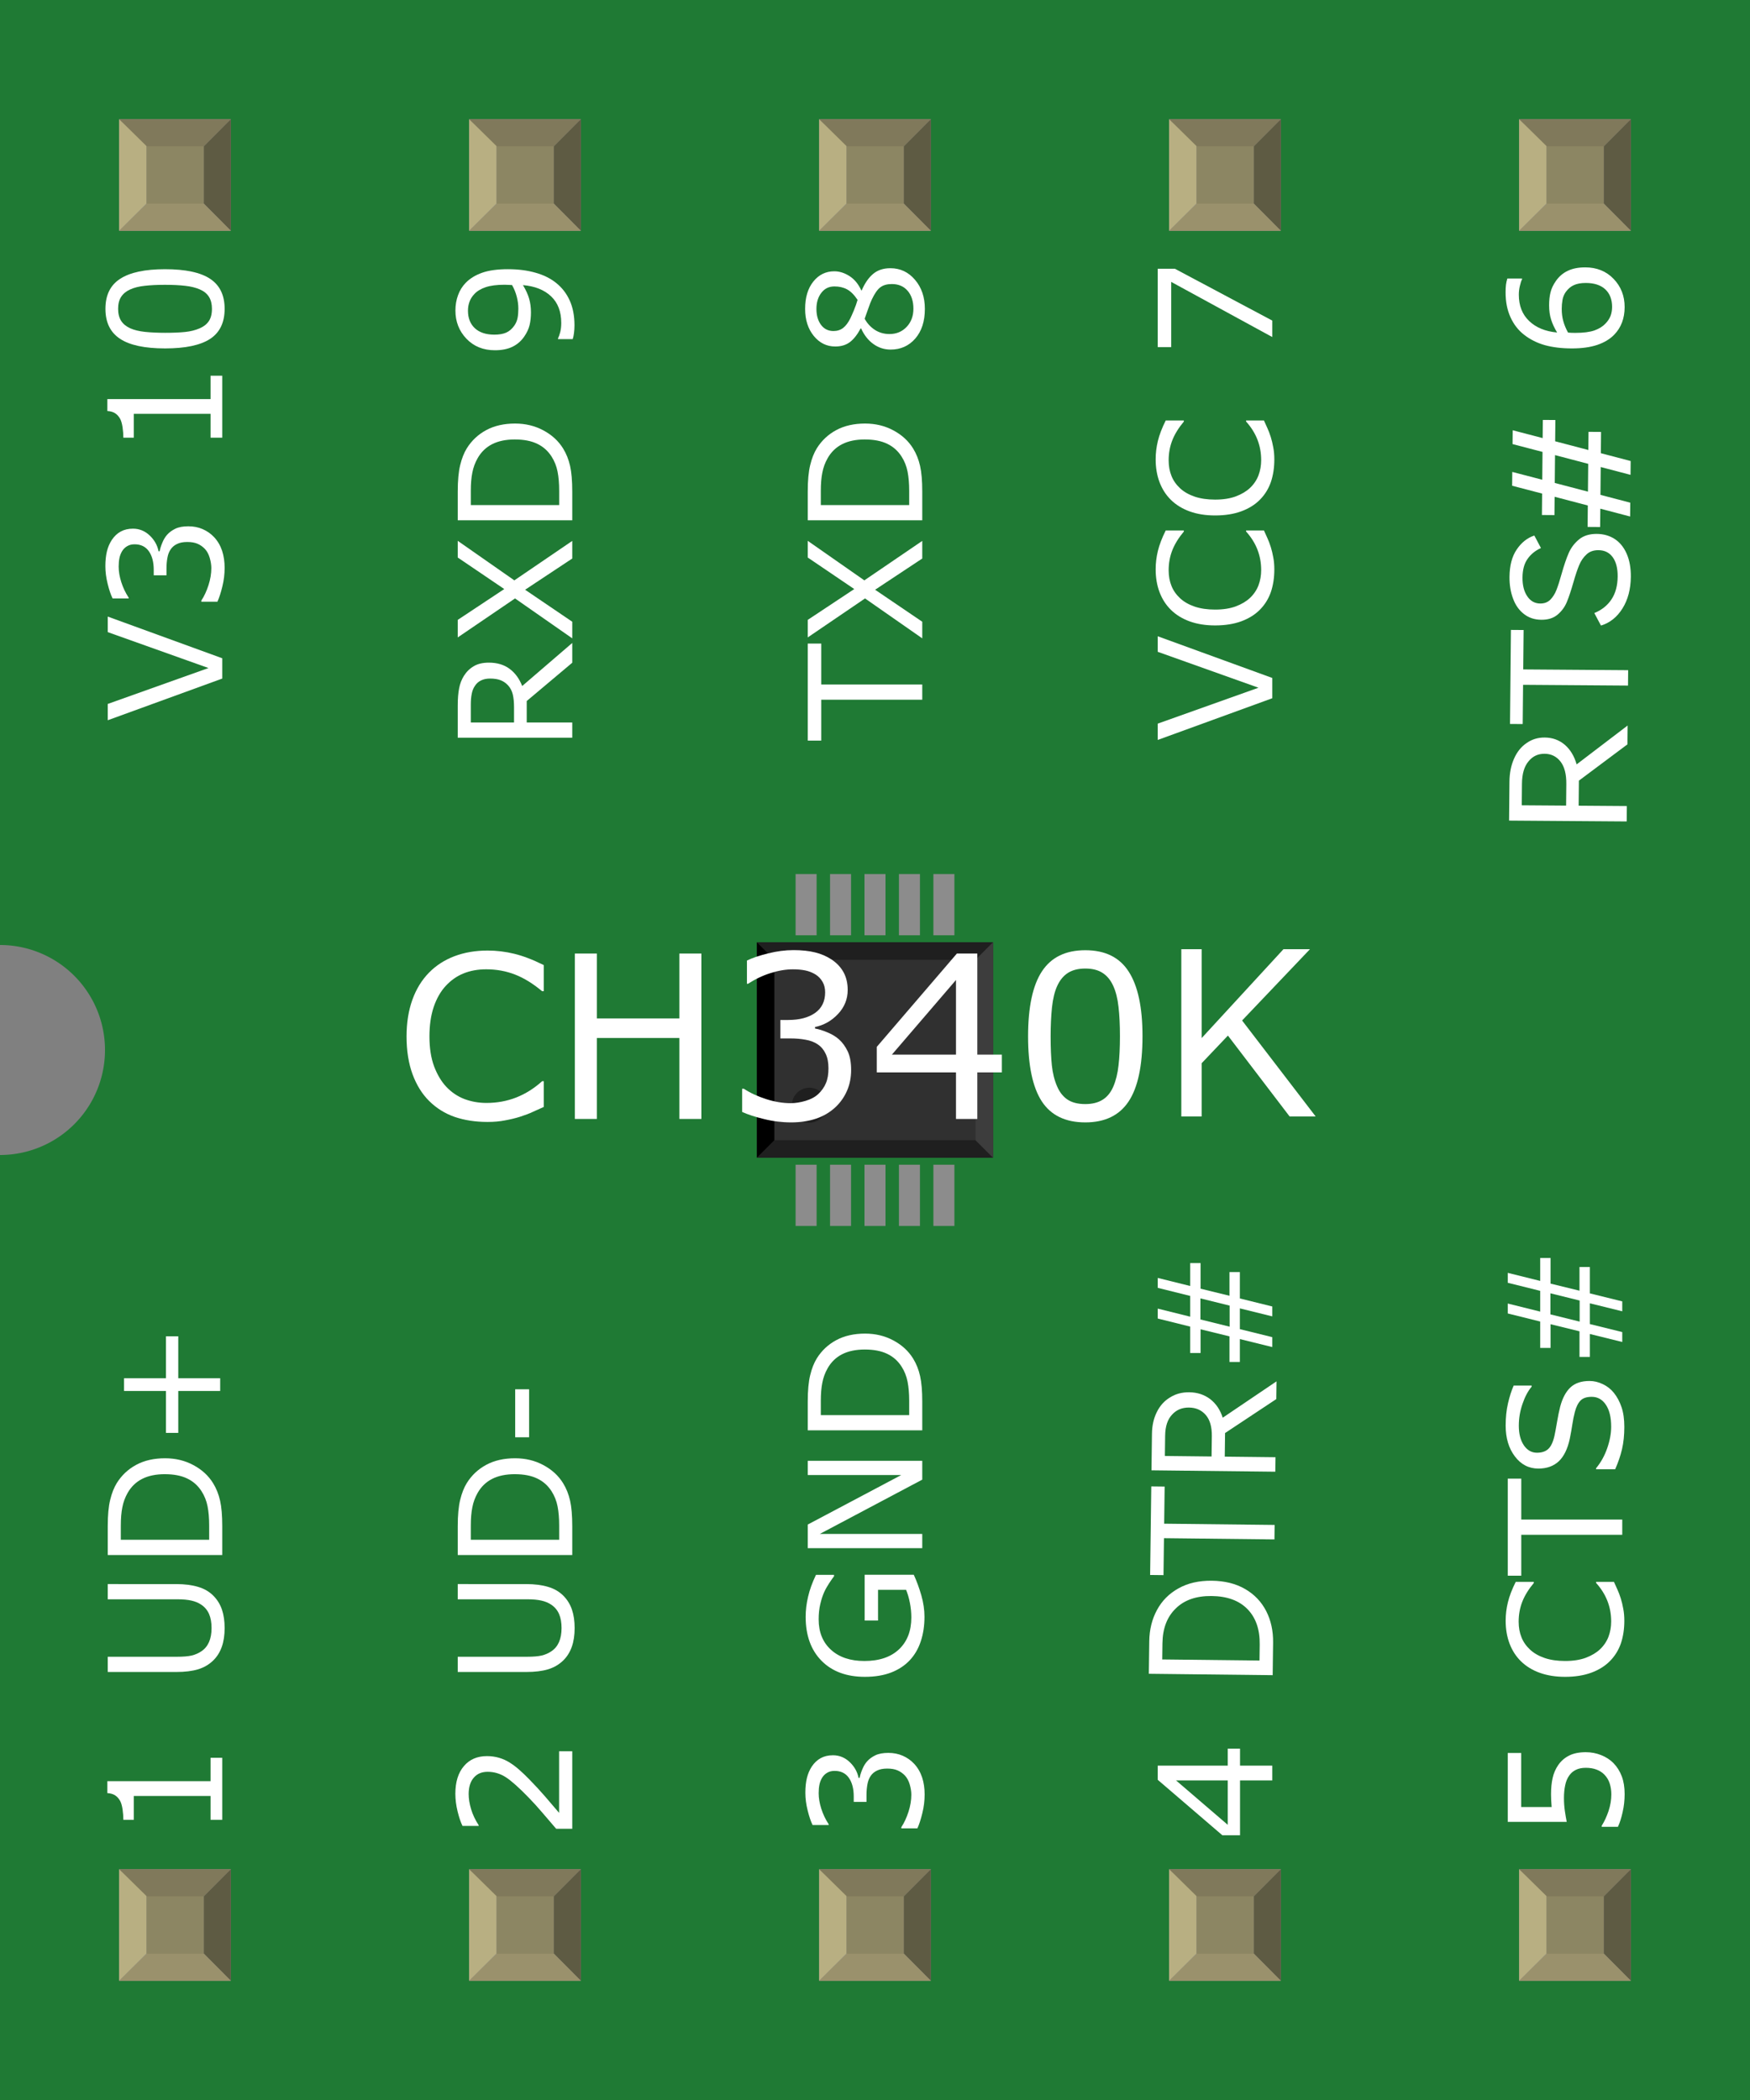 <?xml version="1.0" encoding="UTF-8" standalone="no"?>
<!-- Created with Fritzing (http://www.fritzing.org/) -->

<svg
   gorn="0"
   height="0.6in"
   id="svg301"
   version="1.2"
   viewBox="0 0 500 600"
   width="0.5in"
   x="0in"
   y="0in"
   xmlns="http://www.w3.org/2000/svg"
   xmlns:svg="http://www.w3.org/2000/svg">
  <rect x="0" y="0" width="500" height="600" fill="#808080" stroke="none"/>
  <desc
     id="desc2546">
    <referenceFile>CH340X_ad06d7c23acb066920f45661ff7d5ca4_1_icon.svg</referenceFile>
  </desc>
  <defs
     id="defs305" />
  <g
     gorn="0.1"
     id="breadboard">
    <g
       gorn="0.1.0"
       id="icon">
      <path
         d="M0,0L0,270A30,30 0 0 1 0,330L0,600L500,600L500,0L0,0z"
         fill="#1F7A34"
         gorn="0.1.0.0"
         id="path6"
         stroke="none"
         stroke-width="0" />
      <g
         transform="translate(182.508,199.449)"
         id="g2572">
        <g
           gorn="0.1.0.1.0"
           id="g46">
          <g
             gorn="0.1.0.1.0.0"
             id="g44">
            <g
               transform="matrix(0.5, 0, 0, 0.5, 33.746, 50.276)"
               id="g2568">
              <g
                 gorn="0.1.0.1.0.0.0.0"
                 id="g42">
                <g
                   gorn="0.1.0.1.0.0.0.0.0"
                   id="g40">
                  <rect
                     connectorname="8"
                     fill="#8c8c8c"
                     gorn="0.1.0.1.0.0.0.0.0.0"
                     height="35"
                     id="rect8"
                     stroke="none"
                     stroke-linecap="round"
                     stroke-width="0"
                     width="12.008"
                     x="61.488"
                     y="0" />
                  <rect
                     connectorname="7"
                     fill="#8c8c8c"
                     gorn="0.1.0.1.0.0.0.0.0.1"
                     height="35"
                     id="rect10"
                     stroke="none"
                     stroke-linecap="round"
                     stroke-width="0"
                     width="12.008"
                     x="81.173"
                     y="0" />
                  <rect
                     connectorname="6"
                     fill="#8c8c8c"
                     gorn="0.1.0.1.0.0.0.0.0.2"
                     height="35"
                     id="rect12"
                     stroke="none"
                     stroke-linecap="round"
                     stroke-width="0"
                     width="12.008"
                     x="100.858"
                     y="0" />
                  <rect
                     connectorname="9"
                     fill="#8c8c8c"
                     gorn="0.1.0.1.0.0.0.0.0.3"
                     height="35"
                     id="rect14"
                     stroke="none"
                     stroke-linecap="round"
                     stroke-width="0"
                     width="12.008"
                     x="41.803"
                     y="0" />
                  <rect
                     connectorname="10"
                     fill="#8c8c8c"
                     gorn="0.1.0.1.0.0.0.0.0.4"
                     height="35"
                     id="rect16"
                     stroke="none"
                     stroke-linecap="round"
                     stroke-width="0"
                     width="12.008"
                     x="22.118"
                     y="0" />
                  <rect
                     connectorname="3"
                     fill="#8c8c8c"
                     gorn="0.1.0.1.0.0.0.0.0.5"
                     height="35"
                     id="rect18"
                     stroke="none"
                     stroke-linecap="round"
                     stroke-width="0"
                     width="12.008"
                     x="61.488"
                     y="166.102" />
                  <rect
                     connectorname="4"
                     fill="#8c8c8c"
                     gorn="0.1.0.1.0.0.0.0.0.6"
                     height="35"
                     id="rect20"
                     stroke="none"
                     stroke-linecap="round"
                     stroke-width="0"
                     width="12.008"
                     x="81.173"
                     y="166.102" />
                  <rect
                     connectorname="5"
                     fill="#8c8c8c"
                     gorn="0.1.0.1.0.0.0.0.0.7"
                     height="35"
                     id="rect22"
                     stroke="none"
                     stroke-linecap="round"
                     stroke-width="0"
                     width="12.008"
                     x="100.858"
                     y="166.102" />
                  <rect
                     connectorname="2"
                     fill="#8c8c8c"
                     gorn="0.1.0.1.0.0.0.0.0.8"
                     height="35"
                     id="rect24"
                     stroke="none"
                     stroke-linecap="round"
                     stroke-width="0"
                     width="12.008"
                     x="41.803"
                     y="166.102" />
                  <rect
                     connectorname="1"
                     fill="#8c8c8c"
                     gorn="0.1.0.1.0.0.0.0.0.9"
                     height="35"
                     id="rect26"
                     stroke="none"
                     stroke-linecap="round"
                     stroke-width="0"
                     width="12.008"
                     x="22.118"
                     y="166.102" />
                  <rect
                     fill="#303030"
                     gorn="0.1.0.1.0.0.0.0.0.10"
                     height="123.11"
                     id="rect28"
                     stroke="none"
                     stroke-width="0"
                     width="134.984"
                     x="0"
                     y="38.996" />
                  <polygon
                     fill="#1f1f1f"
                     gorn="0.1.0.1.0.0.0.0.0.11"
                     id="polygon30"
                     points="0,38.996 134.984,38.996 124.984,48.996 10,48.996" />
                  <polygon
                     fill="#1f1f1f"
                     gorn="0.1.0.1.0.0.0.0.0.12"
                     id="polygon32"
                     points="0,162.106 134.984,162.106 124.984,152.106 10,152.106" />
                  <polygon
                     fill="#000000"
                     gorn="0.1.0.1.0.0.0.0.0.13"
                     id="polygon34"
                     points="0,38.996 0,162.106 10,152.106 10,48.996" />
                  <polygon
                     fill="#3d3d3d"
                     gorn="0.1.0.1.0.0.0.0.0.14"
                     id="polygon36"
                     points="134.984,38.996 134.984,162.106 124.984,152.106 124.984,48.996" />
                  <circle
                     cx="30"
                     cy="132.106"
                     fill="#1f1f1f"
                     gorn="0.1.0.1.0.0.0.0.0.15"
                     id="circle38"
                     r="10"
                     stroke="none"
                     stroke-width="0" />
                </g>
              </g>
            </g>
          </g>
        </g>
      </g>
      <g
         aria-label="CH340X"
         gorn="0.1.0.2"
         id="label"
         style="font-size:65px;font-family:OCRA;fill:#ffffff;stroke-width:0"
         transform="translate(-0.584,-0.584)">
        <path
           d="m 155.943,316.858 q -1.746,0.762 -3.174,1.428 -1.396,0.666 -3.682,1.396 -1.936,0.603 -4.221,1.016 -2.253,0.444 -4.983,0.444 -5.142,0 -9.363,-1.428 -4.189,-1.46 -7.3,-4.539 -3.047,-3.015 -4.761,-7.649 -1.714,-4.666 -1.714,-10.823 0,-5.84 1.65,-10.442 1.65,-4.602 4.761,-7.776 3.015,-3.079 7.268,-4.697 4.285,-1.619 9.49,-1.619 3.809,0 7.585,0.92 3.809,0.92 8.442,3.237 v 7.458 H 155.467 q -3.904,-3.269 -7.744,-4.761 -3.84,-1.492 -8.22,-1.492 -3.586,0 -6.475,1.174 -2.856,1.143 -5.11,3.586 -2.19,2.38 -3.428,6.03 -1.206,3.618 -1.206,8.379 0,4.983 1.333,8.569 1.365,3.586 3.491,5.84 2.222,2.349 5.173,3.491 2.983,1.111 6.284,1.111 4.539,0 8.506,-1.555 3.967,-1.555 7.427,-4.666 h 0.444 z"
           gorn="0.1.0.2.0"
           id="path543" />
        <path
           d="m 200.98,320.285 h -6.284 v -23.137 h -23.582 v 23.137 h -6.284 v -47.258 h 6.284 v 18.535 h 23.582 v -18.535 h 6.284 z"
           gorn="0.1.0.2.1"
           id="path545" />
        <path
           d="m 240.272,297.529 q 1.523,1.365 2.507,3.428 0.984,2.063 0.984,5.332 0,3.237 -1.174,5.935 -1.174,2.698 -3.301,4.697 -2.38,2.222 -5.618,3.301 -3.206,1.047 -7.046,1.047 -3.936,0 -7.744,-0.952 -3.809,-0.92 -6.252,-2.031 v -6.633 h 0.476 q 2.698,1.777 6.348,2.952 3.65,1.174 7.046,1.174 2,0 4.253,-0.666 2.253,-0.666 3.65,-1.968 1.46,-1.396 2.158,-3.079 0.73,-1.682 0.73,-4.253 0,-2.539 -0.825,-4.189 -0.793,-1.682 -2.222,-2.634 -1.428,-0.984 -3.459,-1.333 -2.031,-0.381 -4.38,-0.381 h -2.856 v -5.269 h 2.222 q 4.824,0 7.681,-2 2.888,-2.031 2.888,-5.903 0,-1.714 -0.73,-2.983 -0.73,-1.301 -2.031,-2.126 -1.365,-0.825 -2.92,-1.143 -1.555,-0.317 -3.523,-0.317 -3.015,0 -6.411,1.079 -3.396,1.079 -6.411,3.047 h -0.317 v -6.633 q 2.253,-1.111 5.999,-2.031 3.777,-0.952 7.3,-0.952 3.459,0 6.094,0.635 2.634,0.635 4.761,2.031 2.285,1.523 3.459,3.682 1.174,2.158 1.174,5.046 0,3.936 -2.793,6.887 -2.761,2.92 -6.538,3.682 v 0.444 q 1.523,0.254 3.491,1.079 1.968,0.793 3.333,2 z"
           gorn="0.1.0.2.2"
           id="path547" />
        <path
           d="m 286.832,306.987 h -7.014 v 13.298 h -6.094 v -13.298 h -22.629 v -7.3 l 22.883,-26.66 h 5.84 v 28.882 h 7.014 z m -13.108,-5.078 v -21.328 l -18.313,21.328 z"
           gorn="0.1.0.2.3"
           id="path549" />
        <path
           d="m 327.012,296.64 q 0,12.727 -3.999,18.694 -3.967,5.935 -12.346,5.935 -8.506,0 -12.441,-6.03 -3.904,-6.03 -3.904,-18.535 0,-12.6 3.967,-18.599 3.967,-6.03 12.378,-6.03 8.506,0 12.41,6.125 3.936,6.094 3.936,18.44 z m -8.347,14.409 q 1.111,-2.571 1.492,-6.03 0.413,-3.491 0.413,-8.379 0,-4.824 -0.413,-8.379 -0.381,-3.555 -1.523,-6.03 -1.111,-2.444 -3.047,-3.682 -1.904,-1.238 -4.919,-1.238 -2.983,0 -4.951,1.238 -1.936,1.238 -3.079,3.745 -1.079,2.349 -1.492,6.125 -0.381,3.777 -0.381,8.284 0,4.951 0.349,8.284 0.349,3.333 1.492,5.967 1.047,2.476 2.952,3.777 1.936,1.301 5.11,1.301 2.983,0 4.951,-1.238 1.968,-1.238 3.047,-3.745 z"
           gorn="0.1.0.2.4"
           id="path551" />
        <g
           aria-label="K"
           id="text2989"
           style="font-size:65.278px;font-family:'HarmonyOS Sans SC';-inkscape-font-specification:'HarmonyOS Sans SC, Normal';opacity:1;fill:#f7bd13;fill-rule:evenodd;stroke:#ffdd55;stroke-width:3.937;stroke-linejoin:round;stroke-miterlimit:3.9">
          <path
             d="m 355.468,292.155 21.019,27.417 h -7.442 l -17.625,-23.108 -7.507,7.899 v 15.21 h -5.81 v -47.783 h 5.81 v 25.393 l 23.369,-25.393 h 7.572 z"
             style="fill:#ffffff;stroke:none"
             id="path3143" />
        </g>
      </g>
      <g
         transform="translate(63.5,526.05)"
         id="g2592">
        <g
           gorn="0.1.0.3.0"
           id="g57">
          <g
             gorn="0.1.0.3.0.0"
             id="g55">
            <g
               transform="rotate(-90)"
               id="g2588">
              <g
                 gorn="0.1.0.3.0.0.0.0"
                 id="g53">
                <g
                   gorn="0.1.0.3.0.0.0.0.0"
                   id="g51">
                  <g
                     aria-label="1 UD+"
                     gorn="0.1.0.3.0.0.0.0.0.0"
                     id="text49"
                     style="font-size:45px;font-family:OCRA;fill:#ffffff;stroke-width:0">
                    <path
                       d="M 23.818,0 H 6.108 V -3.34 H 12.92 V -25.269 H 6.108 v -2.988 q 1.384,0 2.966,-0.22 1.582,-0.242 2.395,-0.681 1.011,-0.549 1.582,-1.384 0.593,-0.857 0.681,-2.285 h 3.406 v 29.487 h 6.68 z"
                       gorn="0.1.0.3.0.0.0.0.0.0.0"
                       id="path556" />
                    <path
                       d="m 73.455,-13.14 q 0,3.56 -0.791,6.218 -0.769,2.637 -2.549,4.395 -1.692,1.67 -3.955,2.439 -2.263,0.769 -5.273,0.769 -3.076,0 -5.361,-0.813 -2.285,-0.813 -3.845,-2.395 -1.78,-1.802 -2.571,-4.351 -0.769,-2.549 -0.769,-6.262 v -19.578 h 4.351 v 19.797 q 0,2.659 0.352,4.197 0.374,1.538 1.23,2.791 0.967,1.428 2.615,2.153 1.67,0.725 3.999,0.725 2.351,0 3.999,-0.703 1.648,-0.725 2.637,-2.175 0.857,-1.252 1.208,-2.856 0.374,-1.626 0.374,-4.021 v -19.907 h 4.351 z"
                       gorn="0.1.0.3.0.0.0.0.0.0.1"
                       id="path558" />
                    <path
                       d="m 109.402,-16.326 q 0,4.46 -1.956,8.086 -1.934,3.625 -5.164,5.625 -2.241,1.384 -5.01,2 Q 94.526,0 90.022,0 h -8.262 v -32.717 h 8.174 q 4.79,0 7.603,0.703 2.834,0.681 4.79,1.89 3.34,2.087 5.208,5.559 1.868,3.472 1.868,8.24 z m -4.548,-0.066 q 0,-3.845 -1.34,-6.482 -1.34,-2.637 -3.999,-4.153 -1.934,-1.099 -4.109,-1.516 -2.175,-0.439 -5.208,-0.439 H 86.111 v 25.247 h 4.087 q 3.142,0 5.471,-0.461 2.351,-0.461 4.307,-1.714 2.439,-1.56 3.647,-4.109 1.23,-2.549 1.23,-6.372 z"
                       gorn="0.1.0.3.0.0.0.0.0.0.2"
                       id="path560" />
                    <path
                       d="m 144.25,-12.568 h -11.975 v 11.975 h -3.647 V -12.568 h -11.975 v -3.516 h 11.975 v -11.975 h 3.647 v 11.975 h 11.975 z"
                       gorn="0.1.0.3.0.0.0.0.0.0.3"
                       id="path562" />
                  </g>
                </g>
              </g>
            </g>
          </g>
        </g>
      </g>
      <g
         transform="translate(63.5,73.95)"
         id="g2605">
        <g
           gorn="0.1.0.4.0"
           id="g67">
          <g
             gorn="0.1.0.4.0.0"
             id="g65">
            <g
               transform="rotate(-90)"
               id="g2601">
              <g
                 gorn="0.1.0.4.0.0.0.0"
                 id="g63">
                <g
                   gorn="0.1.0.4.0.0.0.0.0"
                   id="g61">
                  <g
                     aria-label="V3 10"
                     gorn="0.1.0.4.0.0.0.0.0.0"
                     id="text59"
                     style="font-size:45px;font-family:OCRA;text-anchor:end;fill:#ffffff;stroke-width:0">
                    <path
                       d="M -102.217,-32.717 -114.126,0 h -5.801 l -11.909,-32.717 h 4.658 l 10.261,28.784 10.261,-28.784 z"
                       gorn="0.1.0.4.0.0.0.0.0.0.0"
                       id="path605" />
                    <path
                       d="m -78.838,-15.754 q 1.055,0.945 1.736,2.373 0.681,1.428 0.681,3.691 0,2.241 -0.813,4.109 -0.813,1.868 -2.285,3.252 -1.648,1.538 -3.889,2.285 -2.219,0.725 -4.878,0.725 -2.725,0 -5.361,-0.659 -2.637,-0.637 -4.329,-1.406 v -4.592 h 0.33 q 1.868,1.23 4.395,2.043 2.527,0.813 4.878,0.813 1.384,0 2.944,-0.461 1.56,-0.461 2.527,-1.362 1.011,-0.967 1.494,-2.131 0.505,-1.165 0.505,-2.944 0,-1.758 -0.571,-2.9 -0.549,-1.165 -1.538,-1.824 -0.989,-0.681 -2.395,-0.923 -1.406,-0.264 -3.032,-0.264 h -1.978 v -3.647 h 1.538 q 3.34,0 5.317,-1.384 2,-1.406 2,-4.087 0,-1.187 -0.505,-2.065 -0.505,-0.901 -1.406,-1.472 -0.945,-0.571 -2.021,-0.791 -1.077,-0.22 -2.439,-0.22 -2.087,0 -4.438,0.747 -2.351,0.747 -4.438,2.109 h -0.22 v -4.592 q 1.56,-0.769 4.153,-1.406 2.615,-0.659 5.054,-0.659 2.395,0 4.219,0.439 1.824,0.439 3.296,1.406 1.582,1.055 2.395,2.549 0.813,1.494 0.813,3.494 0,2.725 -1.934,4.768 -1.912,2.021 -4.526,2.549 v 0.308 q 1.055,0.176 2.417,0.747 1.362,0.549 2.307,1.384 z"
                       gorn="0.1.0.4.0.0.0.0.0.0.1"
                       id="path607" />
                    <path
                       d="m -33.398,0 h -17.71 v -3.34 h 6.812 V -25.269 h -6.812 v -2.988 q 1.384,0 2.966,-0.22 1.582,-0.242 2.395,-0.681 1.011,-0.549 1.582,-1.384 0.593,-0.857 0.681,-2.285 h 3.406 v 29.487 h 6.68 z"
                       gorn="0.1.0.4.0.0.0.0.0.0.2"
                       id="path609" />
                    <path
                       d="m -2.966,-16.37 q 0,8.811 -2.769,12.942 -2.747,4.109 -8.547,4.109 -5.889,0 -8.613,-4.175 -2.703,-4.175 -2.703,-12.832 0,-8.723 2.747,-12.876 2.747,-4.175 8.569,-4.175 5.889,0 8.591,4.241 2.725,4.219 2.725,12.766 z m -5.779,9.976 q 0.769,-1.78 1.033,-4.175 0.286,-2.417 0.286,-5.801 0,-3.34 -0.286,-5.801 -0.264,-2.461 -1.055,-4.175 -0.769,-1.692 -2.109,-2.549 -1.318,-0.857 -3.406,-0.857 -2.065,0 -3.428,0.857 -1.34,0.857 -2.131,2.593 -0.747,1.626 -1.033,4.241 -0.264,2.615 -0.264,5.735 0,3.428 0.242,5.735 0.242,2.307 1.033,4.131 0.725,1.714 2.043,2.615 1.34,0.901 3.538,0.901 2.065,0 3.428,-0.857 1.362,-0.857 2.109,-2.593 z"
                       gorn="0.1.0.4.0.0.0.0.0.0.3"
                       id="path611" />
                  </g>
                </g>
              </g>
            </g>
          </g>
        </g>
      </g>
      <g
         transform="translate(163.5,526.05)"
         id="g2618">
        <g
           gorn="0.1.0.5.0"
           id="g77">
          <g
             gorn="0.1.0.5.0.0"
             id="g75">
            <g
               transform="rotate(-90)"
               id="g2614">
              <g
                 gorn="0.1.0.5.0.0.0.0"
                 id="g73">
                <g
                   gorn="0.1.0.5.0.0.0.0.0"
                   id="g71">
                  <g
                     aria-label="2 UD-"
                     gorn="0.1.0.5.0.0.0.0.0.0"
                     id="text69"
                     style="font-size:45px;font-family:OCRA;fill:#ffffff;stroke-width:0">
                    <path
                       d="M 25.686,0 H 3.538 v -4.592 q 2.307,-1.978 4.614,-3.955 2.329,-1.978 4.329,-3.933 4.219,-4.087 5.779,-6.482 1.56,-2.417 1.56,-5.208 0,-2.549 -1.692,-3.977 -1.67,-1.45 -4.68,-1.45 -2,0 -4.329,0.703 -2.329,0.703 -4.548,2.153 H 4.351 v -4.614 q 1.56,-0.769 4.153,-1.406 2.615,-0.637 5.054,-0.637 5.032,0 7.888,2.439 2.856,2.417 2.856,6.57 0,1.868 -0.483,3.494 -0.461,1.604 -1.384,3.054 -0.857,1.362 -2.021,2.681 -1.143,1.318 -2.791,2.922 -2.351,2.307 -4.856,4.482 -2.505,2.153 -4.68,3.999 H 25.686 Z"
                       gorn="0.1.0.5.0.0.0.0.0.0.0"
                       id="path565" />
                    <path
                       d="m 73.455,-13.14 q 0,3.56 -0.791,6.218 -0.769,2.637 -2.549,4.395 -1.692,1.67 -3.955,2.439 -2.263,0.769 -5.273,0.769 -3.076,0 -5.361,-0.813 -2.285,-0.813 -3.845,-2.395 -1.78,-1.802 -2.571,-4.351 -0.769,-2.549 -0.769,-6.262 v -19.578 h 4.351 v 19.797 q 0,2.659 0.352,4.197 0.374,1.538 1.23,2.791 0.967,1.428 2.615,2.153 1.67,0.725 3.999,0.725 2.351,0 3.999,-0.703 1.648,-0.725 2.637,-2.175 0.857,-1.252 1.208,-2.856 0.374,-1.626 0.374,-4.021 v -19.907 h 4.351 z"
                       gorn="0.1.0.5.0.0.0.0.0.0.1"
                       id="path567" />
                    <path
                       d="m 109.402,-16.326 q 0,4.46 -1.956,8.086 -1.934,3.625 -5.164,5.625 -2.241,1.384 -5.01,2 Q 94.526,0 90.022,0 h -8.262 v -32.717 h 8.174 q 4.79,0 7.603,0.703 2.834,0.681 4.79,1.89 3.34,2.087 5.208,5.559 1.868,3.472 1.868,8.24 z m -4.548,-0.066 q 0,-3.845 -1.34,-6.482 -1.34,-2.637 -3.999,-4.153 -1.934,-1.099 -4.109,-1.516 -2.175,-0.439 -5.208,-0.439 H 86.111 v 25.247 h 4.087 q 3.142,0 5.471,-0.461 2.351,-0.461 4.307,-1.714 2.439,-1.56 3.647,-4.109 1.23,-2.549 1.23,-6.372 z"
                       gorn="0.1.0.5.0.0.0.0.0.0.2"
                       id="path569" />
                    <path
                       d="m 129.111,-12.327 h -13.711 v -3.977 h 13.711 z"
                       gorn="0.1.0.5.0.0.0.0.0.0.3"
                       id="path571" />
                  </g>
                </g>
              </g>
            </g>
          </g>
        </g>
      </g>
      <g
         transform="translate(163.5,73.95)"
         id="g2631">
        <g
           gorn="0.1.0.6.0"
           id="g87">
          <g
             gorn="0.1.0.6.0.0"
             id="g85">
            <g
               transform="rotate(-90)"
               id="g2627">
              <g
                 gorn="0.1.0.6.0.0.0.0"
                 id="g83">
                <g
                   gorn="0.1.0.6.0.0.0.0.0"
                   id="g81">
                  <g
                     aria-label="RXD 9"
                     gorn="0.1.0.6.0.0.0.0.0.0"
                     id="text79"
                     style="font-size:45px;font-family:OCRA;text-anchor:end;fill:#ffffff;stroke-width:0">
                    <path
                       d="m -109.753,0 h -5.647 l -10.942,-13.008 h -6.13 V 0 h -4.351 v -32.717 h 9.163 q 2.966,0 4.944,0.396 1.978,0.374 3.56,1.362 1.78,1.121 2.769,2.834 1.011,1.692 1.011,4.307 0,3.538 -1.78,5.933 -1.78,2.373 -4.9,3.582 z m -10.173,-23.511 q 0,-1.406 -0.505,-2.483 -0.483,-1.099 -1.626,-1.846 -0.945,-0.637 -2.241,-0.879 -1.296,-0.264 -3.054,-0.264 h -5.12 v 12.349 h 4.395 q 2.065,0 3.604,-0.352 1.538,-0.374 2.615,-1.362 0.989,-0.923 1.45,-2.109 0.483,-1.208 0.483,-3.054 z"
                       gorn="0.1.0.6.0.0.0.0.0.0.0"
                       id="path803" />
                    <path
                       d="M -80.574,-32.717 -91.868,-16.545 -80.596,0 h -5.032 L -94.548,-13.469 -103.689,0 h -4.746 l 11.404,-16.348 -11.14,-16.37 h 5.01 l 8.811,13.293 9.009,-13.293 z"
                       gorn="0.1.0.6.0.0.0.0.0.0.1"
                       id="path805" />
                    <path
                       d="m -47.065,-16.326 q 0,4.46 -1.956,8.086 -1.934,3.625 -5.164,5.625 -2.241,1.384 -5.01,2 Q -61.941,0 -66.445,0 h -8.262 v -32.717 h 8.174 q 4.79,0 7.603,0.703 2.834,0.681 4.79,1.89 3.34,2.087 5.208,5.559 1.868,3.472 1.868,8.24 z m -4.548,-0.066 q 0,-3.845 -1.34,-6.482 -1.34,-2.637 -3.999,-4.153 -1.934,-1.099 -4.109,-1.516 -2.175,-0.439 -5.208,-0.439 h -4.087 v 25.247 h 4.087 q 3.142,0 5.471,-0.461 2.351,-0.461 4.307,-1.714 2.439,-1.56 3.647,-4.109 1.23,-2.549 1.23,-6.372 z"
                       gorn="0.1.0.6.0.0.0.0.0.0.2"
                       id="path807" />
                    <path
                       d="m -2.966,-18.325 q 0,4.285 -0.989,7.778 -0.967,3.494 -2.944,5.955 -2,2.505 -5.01,3.867 -3.01,1.362 -7.075,1.362 -1.143,0 -2.153,-0.132 -1.011,-0.11 -1.802,-0.374 V -4.065 h 0.22 q 0.637,0.33 1.802,0.637 1.165,0.286 2.593,0.286 4.856,0 7.603,-2.9 2.769,-2.922 3.208,-8.042 -2.043,1.23 -3.845,1.758 -1.802,0.527 -3.933,0.527 -2.021,0 -3.669,-0.396 -1.626,-0.396 -3.274,-1.538 -1.934,-1.34 -2.922,-3.406 -0.967,-2.065 -0.967,-4.944 0,-5.01 3.296,-8.152 3.296,-3.142 8.042,-3.142 2.373,0 4.395,0.747 2.021,0.725 3.538,2.197 1.868,1.824 2.878,4.702 1.011,2.856 1.011,7.405 z m -4.438,-0.945 q 0,-3.406 -0.703,-5.471 -0.703,-2.065 -1.934,-3.208 -1.033,-0.989 -2.219,-1.406 -1.187,-0.439 -2.571,-0.439 -3.164,0 -5.01,1.978 -1.824,1.978 -1.824,5.559 0,2.087 0.593,3.406 0.593,1.318 2,2.307 0.989,0.681 2.175,0.923 1.187,0.22 2.637,0.22 1.714,0 3.472,-0.461 1.758,-0.461 3.296,-1.34 0.022,-0.461 0.044,-0.901 0.044,-0.461 0.044,-1.165 z"
                       gorn="0.1.0.6.0.0.0.0.0.0.3"
                       id="path809" />
                  </g>
                </g>
              </g>
            </g>
          </g>
        </g>
      </g>
      <g
         transform="translate(263.5,526.05)"
         id="g2644">
        <g
           gorn="0.1.0.7.0"
           id="g97">
          <g
             gorn="0.1.0.7.0.0"
             id="g95">
            <g
               transform="rotate(-90)"
               id="g2640">
              <g
                 gorn="0.1.0.7.0.0.0.0"
                 id="g93">
                <g
                   gorn="0.1.0.7.0.0.0.0.0"
                   id="g91">
                  <g
                     aria-label="3 GND"
                     gorn="0.1.0.7.0.0.0.0.0.0"
                     id="text89"
                     style="font-size:45px;font-family:OCRA;fill:#ffffff;stroke-width:0">
                    <path
                       d="m 22.808,-15.754 q 1.055,0.945 1.736,2.373 0.681,1.428 0.681,3.691 0,2.241 -0.813,4.109 -0.813,1.868 -2.285,3.252 -1.648,1.538 -3.889,2.285 -2.219,0.725 -4.878,0.725 -2.725,0 -5.361,-0.659 Q 5.361,-0.615 3.669,-1.384 v -4.592 h 0.33 q 1.868,1.23 4.395,2.043 2.527,0.813 4.878,0.813 1.384,0 2.944,-0.461 1.56,-0.461 2.527,-1.362 1.011,-0.967 1.494,-2.131 0.505,-1.165 0.505,-2.944 0,-1.758 -0.571,-2.9 -0.549,-1.165 -1.538,-1.824 -0.989,-0.681 -2.395,-0.923 -1.406,-0.264 -3.032,-0.264 h -1.978 v -3.647 h 1.538 q 3.34,0 5.317,-1.384 2,-1.406 2,-4.087 0,-1.187 -0.505,-2.065 -0.505,-0.901 -1.406,-1.472 -0.945,-0.571 -2.021,-0.791 -1.077,-0.22 -2.439,-0.22 -2.087,0 -4.438,0.747 -2.351,0.747 -4.438,2.109 H 4.614 v -4.592 q 1.56,-0.769 4.153,-1.406 2.615,-0.659 5.054,-0.659 2.395,0 4.219,0.439 1.824,0.439 3.296,1.406 1.582,1.055 2.395,2.549 0.813,1.494 0.813,3.494 0,2.725 -1.934,4.768 -1.912,2.021 -4.526,2.549 v 0.308 q 1.055,0.176 2.417,0.747 1.362,0.549 2.307,1.384 z"
                       gorn="0.1.0.7.0.0.0.0.0.0.0"
                       id="path574" />
                    <path
                       d="m 76.113,-2.417 q -2.681,1.23 -5.867,2.153 -3.164,0.901 -6.13,0.901 -3.823,0 -7.009,-1.055 -3.186,-1.055 -5.427,-3.164 -2.263,-2.131 -3.494,-5.317 -1.23,-3.208 -1.23,-7.493 0,-7.844 4.57,-12.371 4.592,-4.548 12.59,-4.548 2.791,0 5.691,0.681 2.922,0.659 6.284,2.263 v 5.164 h -0.396 q -0.681,-0.527 -1.978,-1.384 -1.296,-0.857 -2.549,-1.428 -1.516,-0.681 -3.45,-1.121 -1.912,-0.461 -4.351,-0.461 -5.493,0 -8.701,3.538 -3.186,3.516 -3.186,9.536 0,6.35 3.34,9.888 3.34,3.516 9.097,3.516 2.109,0 4.197,-0.417 2.109,-0.417 3.691,-1.077 v -8.02 h -8.767 v -3.823 h 13.074 z"
                       gorn="0.1.0.7.0.0.0.0.0.0.1"
                       id="path576" />
                    <path
                       d="m 108.677,0 h -5.383 L 87.781,-29.268 V 0 H 83.716 v -32.717 h 6.746 L 104.612,-5.999 V -32.717 h 4.065 z"
                       gorn="0.1.0.7.0.0.0.0.0.0.2"
                       id="path578" />
                    <path
                       d="m 145.02,-16.326 q 0,4.46 -1.956,8.086 -1.934,3.625 -5.164,5.625 -2.241,1.384 -5.01,2 Q 130.144,0 125.64,0 h -8.262 v -32.717 h 8.174 q 4.79,0 7.603,0.703 2.834,0.681 4.79,1.89 3.34,2.087 5.208,5.559 1.868,3.472 1.868,8.24 z m -4.548,-0.066 q 0,-3.845 -1.34,-6.482 -1.34,-2.637 -3.999,-4.153 -1.934,-1.099 -4.109,-1.516 -2.175,-0.439 -5.208,-0.439 h -4.087 v 25.247 h 4.087 q 3.142,0 5.471,-0.461 2.351,-0.461 4.307,-1.714 2.439,-1.56 3.647,-4.109 1.23,-2.549 1.23,-6.372 z"
                       gorn="0.1.0.7.0.0.0.0.0.0.3"
                       id="path580" />
                  </g>
                </g>
              </g>
            </g>
          </g>
        </g>
      </g>
      <g
         transform="translate(263.5,73.95)"
         id="g2657">
        <g
           gorn="0.1.0.8.0"
           id="g107">
          <g
             gorn="0.1.0.8.0.0"
             id="g105">
            <g
               transform="rotate(-90)"
               id="g2653">
              <g
                 gorn="0.1.0.8.0.0.0.0"
                 id="g103">
                <g
                   gorn="0.1.0.8.0.0.0.0.0"
                   id="g101">
                  <g
                     aria-label="TXD 8"
                     gorn="0.1.0.8.0.0.0.0.0.0"
                     id="text99"
                     style="font-size:45px;font-family:OCRA;text-anchor:end;fill:#ffffff;stroke-width:0">
                    <path
                       d="m -109.929,-28.85 h -11.689 V 0 h -4.351 v -28.85 h -11.689 v -3.867 h 27.729 z"
                       gorn="0.1.0.8.0.0.0.0.0.0.0"
                       id="path812" />
                    <path
                       d="M -80.574,-32.717 -91.868,-16.545 -80.596,0 h -5.032 L -94.548,-13.469 -103.689,0 h -4.746 l 11.404,-16.348 -11.14,-16.37 h 5.01 l 8.811,13.293 9.009,-13.293 z"
                       gorn="0.1.0.8.0.0.0.0.0.0.1"
                       id="path814" />
                    <path
                       d="m -47.065,-16.326 q 0,4.46 -1.956,8.086 -1.934,3.625 -5.164,5.625 -2.241,1.384 -5.01,2 Q -61.941,0 -66.445,0 h -8.262 v -32.717 h 8.174 q 4.79,0 7.603,0.703 2.834,0.681 4.79,1.89 3.34,2.087 5.208,5.559 1.868,3.472 1.868,8.24 z m -4.548,-0.066 q 0,-3.845 -1.34,-6.482 -1.34,-2.637 -3.999,-4.153 -1.934,-1.099 -4.109,-1.516 -2.175,-0.439 -5.208,-0.439 h -4.087 v 25.247 h 4.087 q 3.142,0 5.471,-0.461 2.351,-0.461 4.307,-1.714 2.439,-1.56 3.647,-4.109 1.23,-2.549 1.23,-6.372 z"
                       gorn="0.1.0.8.0.0.0.0.0.0.2"
                       id="path816" />
                    <path
                       d="m -2.681,-9.119 q 0,4.241 -3.318,7.053 -3.296,2.813 -8.306,2.813 -5.317,0 -8.481,-2.747 -3.142,-2.747 -3.142,-7.031 0,-2.725 1.582,-4.922 1.582,-2.219 4.46,-3.516 v -0.132 q -2.637,-1.406 -3.911,-3.076 -1.252,-1.67 -1.252,-4.175 0,-3.691 3.032,-6.152 3.032,-2.461 7.712,-2.461 4.9,0 7.822,2.351 2.922,2.351 2.922,5.977 0,2.219 -1.384,4.373 -1.384,2.131 -4.065,3.34 v 0.132 q 3.076,1.318 4.702,3.252 1.626,1.934 1.626,4.922 z M -7.888,-25.093 q 0,-2.351 -1.824,-3.735 -1.802,-1.406 -4.614,-1.406 -2.769,0 -4.548,1.318 -1.758,1.318 -1.758,3.56 0,1.582 0.879,2.747 0.901,1.143 2.703,2.043 0.813,0.396 2.329,1.033 1.538,0.637 2.988,1.055 2.175,-1.45 3.01,-3.01 0.835,-1.56 0.835,-3.604 z m 0.681,16.392 q 0,-2.021 -0.901,-3.23 -0.879,-1.23 -3.472,-2.461 -1.033,-0.483 -2.263,-0.901 -1.23,-0.417 -3.274,-1.165 -1.978,1.077 -3.186,2.922 -1.187,1.846 -1.187,4.175 0,2.966 2.043,4.9 2.043,1.934 5.186,1.934 3.208,0 5.12,-1.648 1.934,-1.648 1.934,-4.526 z"
                       gorn="0.1.0.8.0.0.0.0.0.0.3"
                       id="path818" />
                  </g>
                </g>
              </g>
            </g>
          </g>
        </g>
      </g>
      <g
         transform="translate(363.5,526.05)"
         id="g2671">
        <g
           gorn="0.1.0.9.0"
           id="g117">
          <g
             gorn="0.1.0.9.0.0"
             id="g115">
            <g
               transform="rotate(-90)"
               id="g2667">
              <g
                 gorn="0.1.0.9.0.0.0.0"
                 id="g113">
                <g
                   gorn="0.1.0.9.0.0.0.0.0"
                   id="g111">
                  <g
                     aria-label="4 DTR#"
                     gorn="0.1.0.9.0.0.0.0.0.0"
                     id="text109"
                     style="font-size:45px;font-family:OCRA;fill:#ffffff;stroke-width:0">
                    <path
                       d="M 26.433,-9.207 H 21.577 V 0 h -4.219 V -9.207 H 1.692 v -5.054 L 17.534,-32.717 h 4.043 v 19.995 h 4.856 z m -9.075,-3.516 V -27.488 L 4.68,-12.722 Z"
                       gorn="0.1.0.9.0.0.0.0.0.0.0"
                       id="path583" />
                    <path
                       d="m 165.168,-20.479 h -7.317 l -2.021,8.262 h 6.768 v 2.966 h -7.537 L 152.776,0 h -2.834 l 2.285,-9.25 h -5.933 L 144.009,0 h -2.834 l 2.285,-9.25 h -6.548 v -2.966 h 7.317 l 2.021,-8.262 h -6.768 v -2.966 h 7.537 l 2.307,-9.272 h 2.834 l -2.307,9.272 h 5.933 l 2.307,-9.272 h 2.834 l -2.307,9.272 h 6.548 z m -10.085,-0.044 h -6.021 l -2.065,8.35 h 6.021 z"
                       gorn="0.1.0.9.0.0.0.0.0.0.4"
                       id="path591" />
                    <g
                       aria-label="DTR"
                       transform="matrix(0,1.167,-1.049,0,-5.039,2.502)"
                       id="text3387"
                       style="font-size:42.856px;font-family:'HarmonyOS Sans SC';-inkscape-font-specification:'HarmonyOS Sans SC, Normal';opacity:1;fill-rule:evenodd;stroke-width:2.585;stroke-linejoin:round;stroke-miterlimit:3.9">
                      <path
                         d="m -32.255,-59.262 q 0.056,-4.744 1.881,-8.49 1.826,-3.791 5.289,-5.92 3.422,-2.13 8.143,-2.071 4.763,0.06 8.175,2.275 3.371,2.171 5.149,6.007 1.737,3.791 1.681,8.579 l -0.104,8.867 -30.318,-0.38 z m 27.04,0.871 q 0.072,-6.119 -2.994,-9.616 -3.066,-3.497 -8.781,-3.569 -5.633,-0.071 -8.78,3.393 -3.188,3.419 -3.259,9.493 l -0.051,4.389 23.815,0.299 z"
                         id="path3627" />
                      <path
                         d="m -32.044,-77.307 0.283,-24.119 3.272,0.041 -0.118,10.109 27.046,0.339 -0.046,3.946 -27.046,-0.339 -0.118,10.065 z"
                         id="path3629" />
                      <path
                         d="m -1.103,-130.043 -0.057,4.833 -12.536,9.244 -0.005,0.399 -0.071,6.03 12.425,0.156 -0.046,3.946 -30.318,-0.38 0.117,-9.976 q 0.039,-3.325 1.187,-5.883 1.149,-2.602 3.236,-3.995 2.047,-1.438 4.697,-1.404 2.982,0.037 5.156,1.883 2.132,1.845 3.048,5.049 z m -27.329,20.321 11.431,0.143 0.065,-5.542 q 0.044,-3.769 -1.465,-5.739 -1.55,-2.015 -4.118,-2.047 -2.568,-0.032 -4.165,1.943 -1.638,1.931 -1.682,5.699 z"
                         id="path3631" />
                    </g>
                  </g>
                </g>
              </g>
            </g>
          </g>
        </g>
      </g>
      <g
         transform="translate(363.5,73.95)"
         id="g2684">
        <g
           gorn="0.1.0.10.0"
           id="g127">
          <g
             gorn="0.1.0.10.0.0"
             id="g125">
            <g
               transform="rotate(-90)"
               id="g2680">
              <g
                 gorn="0.1.0.10.0.0.0.0"
                 id="g123">
                <g
                   gorn="0.1.0.10.0.0.0.0.0"
                   id="g121">
                  <g
                     aria-label="VCC 7"
                     gorn="0.1.0.10.0.0.0.0.0.0"
                     id="text119"
                     style="font-size:45px;font-family:OCRA;text-anchor:end;fill:#ffffff;stroke-width:0">
                    <path
                       d="M -107.842,-32.717 -119.751,0 h -5.801 l -11.909,-32.717 h 4.658 l 10.261,28.784 10.261,-28.784 z"
                       gorn="0.1.0.10.0.0.0.0.0.0.0"
                       id="path821" />
                    <path
                       d="m -77.607,-2.373 q -1.208,0.527 -2.197,0.989 -0.967,0.461 -2.549,0.967 Q -83.694,0 -85.276,0.286 q -1.56,0.308 -3.45,0.308 -3.56,0 -6.482,-0.989 -2.9,-1.011 -5.054,-3.142 -2.109,-2.087 -3.296,-5.295 -1.187,-3.23 -1.187,-7.493 0,-4.043 1.143,-7.229 1.143,-3.186 3.296,-5.383 2.087,-2.131 5.032,-3.252 2.966,-1.121 6.57,-1.121 2.637,0 5.251,0.637 2.637,0.637 5.845,2.241 v 5.164 h -0.33 q -2.703,-2.263 -5.361,-3.296 -2.659,-1.033 -5.691,-1.033 -2.483,0 -4.482,0.813 -1.978,0.791 -3.538,2.483 -1.516,1.648 -2.373,4.175 -0.835,2.505 -0.835,5.801 0,3.45 0.923,5.933 0.945,2.483 2.417,4.043 1.538,1.626 3.582,2.417 2.065,0.769 4.351,0.769 3.142,0 5.889,-1.077 2.747,-1.077 5.142,-3.23 h 0.308 z"
                       gorn="0.1.0.10.0.0.0.0.0.0.1"
                       id="path823" />
                    <path
                       d="m -46.187,-2.373 q -1.208,0.527 -2.197,0.989 -0.967,0.461 -2.549,0.967 Q -52.273,0 -53.855,0.286 q -1.56,0.308 -3.45,0.308 -3.56,0 -6.482,-0.989 Q -66.687,-1.406 -68.84,-3.538 -70.95,-5.625 -72.136,-8.833 q -1.187,-3.23 -1.187,-7.493 0,-4.043 1.143,-7.229 1.143,-3.186 3.296,-5.383 2.087,-2.131 5.032,-3.252 2.966,-1.121 6.57,-1.121 2.637,0 5.251,0.637 2.637,0.637 5.845,2.241 v 5.164 h -0.33 q -2.703,-2.263 -5.361,-3.296 -2.659,-1.033 -5.691,-1.033 -2.483,0 -4.482,0.813 -1.978,0.791 -3.538,2.483 -1.516,1.648 -2.373,4.175 -0.835,2.505 -0.835,5.801 0,3.45 0.923,5.933 0.945,2.483 2.417,4.043 1.538,1.626 3.582,2.417 2.065,0.769 4.351,0.769 3.142,0 5.889,-1.077 2.747,-1.077 5.142,-3.23 h 0.308 z"
                       gorn="0.1.0.10.0.0.0.0.0.0.2"
                       id="path825" />
                    <path
                       d="M -2.834,-27.817 -17.644,0 h -4.702 L -6.592,-28.872 H -25.225 v -3.845 h 22.39 z"
                       gorn="0.1.0.10.0.0.0.0.0.0.3"
                       id="path827" />
                  </g>
                </g>
              </g>
            </g>
          </g>
        </g>
      </g>
      <g
         transform="translate(463.5,526.05)"
         id="g2698">
        <g
           gorn="0.1.0.11.0"
           id="g137">
          <g
             gorn="0.1.0.11.0.0"
             id="g135">
            <g
               transform="rotate(-90)"
               id="g2694">
              <g
                 gorn="0.1.0.11.0.0.0.0"
                 id="g133">
                <g
                   gorn="0.1.0.11.0.0.0.0.0"
                   id="g131">
                  <g
                     aria-label="5 CTS#"
                     gorn="0.1.0.11.0.0.0.0.0.0"
                     id="text129"
                     style="font-size:45px;font-family:OCRA;fill:#ffffff;stroke-width:0">
                    <path
                       d="m 25.422,-10.393 q 0,2.285 -0.835,4.373 -0.835,2.087 -2.285,3.516 -1.582,1.538 -3.779,2.373 -2.175,0.813 -5.054,0.813 -2.681,0 -5.164,-0.571 Q 5.823,-0.439 4.109,-1.23 v -4.636 h 0.308 q 1.802,1.143 4.219,1.956 2.417,0.791 4.746,0.791 1.56,0 3.01,-0.439 1.472,-0.439 2.615,-1.538 0.967,-0.945 1.45,-2.263 0.505,-1.318 0.505,-3.054 0,-1.692 -0.593,-2.856 -0.571,-1.165 -1.604,-1.868 -1.143,-0.835 -2.791,-1.165 -1.626,-0.352 -3.647,-0.352 -1.934,0 -3.735,0.264 -1.78,0.264 -3.076,0.527 V -32.717 H 25.203 v 3.845 H 9.756 v 8.701 q 0.945,-0.088 1.934,-0.132 0.989,-0.044 1.714,-0.044 2.659,0 4.658,0.461 2,0.439 3.669,1.582 1.758,1.208 2.725,3.12 0.967,1.912 0.967,4.79 z"
                       gorn="0.1.0.11.0.0.0.0.0.0.0"
                       id="path594" />
                    <path
                       d="m 74.092,-2.373 q -1.208,0.527 -2.197,0.989 -0.967,0.461 -2.549,0.967 Q 68.005,0 66.423,0.286 q -1.56,0.308 -3.45,0.308 -3.56,0 -6.482,-0.989 Q 53.591,-1.406 51.438,-3.538 49.329,-5.625 48.142,-8.833 q -1.187,-3.23 -1.187,-7.493 0,-4.043 1.143,-7.229 1.143,-3.186 3.296,-5.383 2.087,-2.131 5.032,-3.252 2.966,-1.121 6.57,-1.121 2.637,0 5.251,0.637 2.637,0.637 5.845,2.241 v 5.164 h -0.33 q -2.703,-2.263 -5.361,-3.296 -2.659,-1.033 -5.691,-1.033 -2.483,0 -4.482,0.813 -1.978,0.791 -3.538,2.483 -1.516,1.648 -2.373,4.175 -0.835,2.505 -0.835,5.801 0,3.45 0.923,5.933 0.945,2.483 2.417,4.043 1.538,1.626 3.582,2.417 2.065,0.769 4.351,0.769 3.142,0 5.889,-1.077 2.747,-1.077 5.142,-3.23 h 0.308 z"
                       gorn="0.1.0.11.0.0.0.0.0.0.1"
                       id="path596" />
                    <path
                       d="M 103.579,-28.85 H 91.89 V 0 H 87.539 V -28.85 H 75.85 v -3.867 H 103.579 Z"
                       gorn="0.1.0.11.0.0.0.0.0.0.2"
                       id="path598" />
                    <path
                       d="m 131.484,-9.338 q 0,1.912 -0.901,3.779 -0.879,1.868 -2.483,3.164 -1.758,1.406 -4.109,2.197 -2.329,0.791 -5.625,0.791 -3.538,0 -6.372,-0.659 -2.812,-0.659 -5.735,-1.956 v -5.449 h 0.308 q 2.483,2.065 5.735,3.186 3.252,1.121 6.108,1.121 4.043,0 6.284,-1.516 2.263,-1.516 2.263,-4.043 0,-2.175 -1.077,-3.208 -1.055,-1.033 -3.23,-1.604 -1.648,-0.439 -3.582,-0.725 -1.912,-0.286 -4.065,-0.725 -4.351,-0.923 -6.46,-3.142 -2.087,-2.241 -2.087,-5.823 0,-4.109 3.472,-6.724 3.472,-2.637 8.811,-2.637 3.45,0 6.328,0.659 2.878,0.659 5.098,1.626 v 5.142 h -0.308 q -1.868,-1.582 -4.922,-2.615 -3.032,-1.055 -6.218,-1.055 -3.494,0 -5.625,1.45 -2.109,1.45 -2.109,3.735 0,2.043 1.055,3.208 1.055,1.165 3.713,1.78 1.406,0.308 3.999,0.747 2.593,0.439 4.395,0.901 3.647,0.967 5.493,2.922 1.846,1.956 1.846,5.471 z"
                       gorn="0.1.0.11.0.0.0.0.0.0.3"
                       id="path600" />
                    <path
                       d="m 166.619,-20.479 h -7.317 l -2.021,8.262 h 6.768 v 2.966 h -7.537 L 154.226,0 h -2.834 l 2.285,-9.25 h -5.933 L 145.459,0 h -2.834 l 2.285,-9.25 h -6.548 v -2.966 h 7.317 l 2.021,-8.262 h -6.768 v -2.966 h 7.537 l 2.307,-9.272 h 2.834 l -2.307,9.272 h 5.933 l 2.307,-9.272 h 2.834 l -2.307,9.272 h 6.548 z m -10.085,-0.044 h -6.021 l -2.065,8.35 h 6.021 z"
                       gorn="0.1.0.11.0.0.0.0.0.0.4"
                       id="path602" />
                  </g>
                </g>
              </g>
            </g>
          </g>
        </g>
      </g>
      <g
         transform="translate(463.5,73.95)"
         id="g2711">
        <g
           gorn="0.1.0.12.0"
           id="g147">
          <g
             gorn="0.1.0.12.0.0"
             id="g145">
            <g
               transform="rotate(-90)"
               id="g2707">
              <g
                 gorn="0.1.0.12.0.0.0.0"
                 id="g143">
                <g
                   gorn="0.1.0.12.0.0.0.0.0"
                   id="g141">
                  <g
                     aria-label="RTS 6"
                     gorn="0.1.0.12.0.0.0.0.0.0"
                     id="text139"
                     style="font-size:45px;font-family:OCRA;text-anchor:end;fill:#ffffff;stroke-width:0">
                    <path
                       d="m -2.439,-10.613 q 0,4.988 -3.296,8.152 -3.274,3.142 -8.042,3.142 -2.417,0 -4.395,-0.747 -1.978,-0.747 -3.494,-2.219 -1.89,-1.824 -2.922,-4.834 -1.011,-3.01 -1.011,-7.251 0,-4.351 0.923,-7.712 0.945,-3.362 2.988,-5.977 1.934,-2.483 4.988,-3.867 3.054,-1.406 7.119,-1.406 1.296,0 2.175,0.11 0.879,0.11 1.78,0.396 v 4.197 h -0.22 q -0.615,-0.33 -1.868,-0.615 -1.23,-0.308 -2.527,-0.308 -4.724,0 -7.537,2.966 -2.812,2.944 -3.274,7.976 1.846,-1.121 3.625,-1.692 1.802,-0.593 4.153,-0.593 2.087,0 3.669,0.396 1.604,0.374 3.274,1.538 1.934,1.34 2.9,3.384 0.989,2.043 0.989,4.966 z m -4.46,0.176 q 0,-2.043 -0.615,-3.384 -0.593,-1.34 -1.978,-2.329 -1.011,-0.703 -2.241,-0.923 -1.23,-0.22 -2.571,-0.22 -1.868,0 -3.472,0.439 -1.604,0.439 -3.296,1.362 -0.044,0.483 -0.066,0.945 -0.022,0.439 -0.022,1.121 0,3.472 0.703,5.493 0.725,2 1.978,3.164 1.011,0.967 2.175,1.428 1.187,0.439 2.571,0.439 3.186,0 5.01,-1.934 1.824,-1.956 1.824,-5.603 z"
                       gorn="0.1.0.12.0.0.0.0.0.0.3"
                       id="path836" />
                  </g>
                </g>
                <g
                   aria-label="RTS#"
                   transform="matrix(1.037,0.01,-0.007,0.964,0,0)"
                   id="text3639"
                   style="font-size:47.628px;font-family:'HarmonyOS Sans SC';-inkscape-font-specification:'HarmonyOS Sans SC, Normal';opacity:1;fill:#ffffff;fill-rule:evenodd;stroke-width:2.873;stroke-linejoin:round;stroke-miterlimit:3.9">
                  <path
                     d="m -128.561,2.929 h -5.191 l -10.097,-14.289 h -0.429 -6.477 V 2.929 h -4.239 V -31.935 h 10.716 q 3.572,0 6.335,1.286 2.81,1.286 4.334,3.667 1.572,2.334 1.572,5.382 0,3.429 -1.953,5.954 -1.953,2.477 -5.382,3.572 z M -150.755,-28.22 v 13.145 h 5.954 q 4.048,0 6.144,-1.762 2.143,-1.81 2.143,-4.763 0,-2.953 -2.143,-4.763 -2.096,-1.858 -6.144,-1.858 z"
                     id="path3641" />
                  <path
                     d="m -128.37,-31.935 h 25.91 v 3.763 h -10.859 V 2.929 h -4.239 V -28.173 h -10.812 z"
                     id="path3643" />
                  <path
                     d="m -75.836,-6.74 q 0,3.001 -1.381,5.334 -1.381,2.286 -4.048,3.572 -2.667,1.286 -6.335,1.286 -5.096,0 -8.716,-2.381 -3.62,-2.381 -4.763,-6.335 l 3.429,-2 q 1.286,3.286 3.81,5.049 2.524,1.762 6.287,1.762 3.429,0 5.334,-1.524 1.905,-1.524 1.905,-4.239 0,-2.191 -1.191,-3.525 -1.191,-1.381 -2.953,-2.143 -1.715,-0.762 -4.763,-1.667 -3.382,-1 -5.477,-1.905 -2.048,-0.905 -3.477,-2.715 -1.429,-1.81 -1.429,-4.763 0,-3.001 1.524,-5.144 1.524,-2.191 4.191,-3.286 2.715,-1.143 6.049,-1.143 4.668,0 7.525,2.048 2.905,2.048 3.906,5.191 l -3.429,2 q -1.095,-2.524 -3.048,-3.953 -1.905,-1.429 -5.096,-1.429 -3.239,0 -5.191,1.476 -1.953,1.429 -1.953,3.858 0,1.81 1.048,2.953 1.095,1.143 2.715,1.81 1.619,0.667 4.429,1.476 3.572,1.048 5.763,2.048 2.191,1 3.763,3.001 1.572,2 1.572,5.287 z"
                     id="path3645" />
                  <path
                     d="m -49.545,-23.076 h 5.001 v 3.715 h -5.858 l -2.334,9.859 h 5.001 v 3.715 h -5.858 l -2.096,8.859 h -3.81 l 2.096,-8.859 h -7.668 l -2.096,8.859 h -3.81 l 2.096,-8.859 h -5.049 v -3.715 h 5.906 l 2.334,-9.859 h -5.049 v -3.715 h 5.906 l 2.096,-8.907 h 3.81 l -2.096,8.907 h 7.668 l 2.096,-8.907 h 3.81 z m -12.336,3.715 -2.334,9.859 h 7.668 l 2.334,-9.859 z"
                     id="path3647" />
                </g>
              </g>
            </g>
          </g>
        </g>
      </g>
    </g>
    <g
       transform="translate(34.035,534.05)"
       id="g2722">
      <g
         gorn="0.1.1.0"
         id="g163">
        <g
           gorn="0.1.1.0.0"
           id="g161">
          <rect
             fill="#8D8C8C"
             gorn="0.1.1.0.0.0"
             height="31.9"
             id="connector0pin"
             width="31.93"
             x="0"
             y="0" />
          <rect
             fill="#8C8663"
             gorn="0.1.1.0.0.1"
             height="16.415"
             id="rect151"
             width="16.444"
             x="7.792"
             y="7.735" />
          <polygon
             fill="#B8AF82"
             gorn="0.1.1.0.0.2"
             id="polygon153"
             points="0,31.9,7.792,24.137,7.792,6.972,0,0" />
          <polygon
             fill="#80795B"
             gorn="0.1.1.0.0.3"
             id="polygon155"
             points="24.208,7.763,7.903,7.763,0,0,31.93,0" />
          <polygon
             fill="#5E5B43"
             gorn="0.1.1.0.0.4"
             id="polygon157"
             points="24.208,24.137,24.208,7.763,31.93,0,31.93,31.9" />
          <polygon
             fill="#9A916C"
             gorn="0.1.1.0.0.5"
             id="polygon159"
             points="0,31.9,7.875,24.137,24.208,24.137,31.93,31.9" />
        </g>
      </g>
    </g>
    <g
       transform="translate(34.035,34.05)"
       id="g2732">
      <g
         gorn="0.1.2.0"
         id="g178">
        <g
           gorn="0.1.2.0.0"
           id="g176">
          <rect
             fill="#8D8C8C"
             gorn="0.1.2.0.0.0"
             height="31.9"
             id="connector9pin"
             width="31.93"
             x="0"
             y="0" />
          <rect
             fill="#8C8663"
             gorn="0.1.2.0.0.1"
             height="16.415"
             id="rect166"
             width="16.444"
             x="7.792"
             y="7.735" />
          <polygon
             fill="#B8AF82"
             gorn="0.1.2.0.0.2"
             id="polygon168"
             points="0,31.9,7.792,24.137,7.792,6.972,0,0" />
          <polygon
             fill="#80795B"
             gorn="0.1.2.0.0.3"
             id="polygon170"
             points="24.208,7.763,7.903,7.763,0,0,31.93,0" />
          <polygon
             fill="#5E5B43"
             gorn="0.1.2.0.0.4"
             id="polygon172"
             points="24.208,24.137,24.208,7.763,31.93,0,31.93,31.9" />
          <polygon
             fill="#9A916C"
             gorn="0.1.2.0.0.5"
             id="polygon174"
             points="0,31.9,7.875,24.137,24.208,24.137,31.93,31.9" />
        </g>
      </g>
    </g>
    <g
       transform="translate(134.035,534.05)"
       id="g2742">
      <g
         gorn="0.1.3.0"
         id="g193">
        <g
           gorn="0.1.3.0.0"
           id="g191">
          <rect
             fill="#8D8C8C"
             gorn="0.1.3.0.0.0"
             height="31.9"
             id="connector1pin"
             width="31.93"
             x="0"
             y="0" />
          <rect
             fill="#8C8663"
             gorn="0.1.3.0.0.1"
             height="16.415"
             id="rect181"
             width="16.444"
             x="7.792"
             y="7.735" />
          <polygon
             fill="#B8AF82"
             gorn="0.1.3.0.0.2"
             id="polygon183"
             points="0,31.9,7.792,24.137,7.792,6.972,0,0" />
          <polygon
             fill="#80795B"
             gorn="0.1.3.0.0.3"
             id="polygon185"
             points="24.208,7.763,7.903,7.763,0,0,31.93,0" />
          <polygon
             fill="#5E5B43"
             gorn="0.1.3.0.0.4"
             id="polygon187"
             points="24.208,24.137,24.208,7.763,31.93,0,31.93,31.9" />
          <polygon
             fill="#9A916C"
             gorn="0.1.3.0.0.5"
             id="polygon189"
             points="0,31.9,7.875,24.137,24.208,24.137,31.93,31.9" />
        </g>
      </g>
    </g>
    <g
       transform="translate(134.035,34.05)"
       id="g2752">
      <g
         gorn="0.1.4.0"
         id="g208">
        <g
           gorn="0.1.4.0.0"
           id="g206">
          <rect
             fill="#8D8C8C"
             gorn="0.1.4.0.0.0"
             height="31.9"
             id="connector8pin"
             width="31.93"
             x="0"
             y="0" />
          <rect
             fill="#8C8663"
             gorn="0.1.4.0.0.1"
             height="16.415"
             id="rect196"
             width="16.444"
             x="7.792"
             y="7.735" />
          <polygon
             fill="#B8AF82"
             gorn="0.1.4.0.0.2"
             id="polygon198"
             points="0,31.9,7.792,24.137,7.792,6.972,0,0" />
          <polygon
             fill="#80795B"
             gorn="0.1.4.0.0.3"
             id="polygon200"
             points="24.208,7.763,7.903,7.763,0,0,31.93,0" />
          <polygon
             fill="#5E5B43"
             gorn="0.1.4.0.0.4"
             id="polygon202"
             points="24.208,24.137,24.208,7.763,31.93,0,31.93,31.9" />
          <polygon
             fill="#9A916C"
             gorn="0.1.4.0.0.5"
             id="polygon204"
             points="0,31.9,7.875,24.137,24.208,24.137,31.93,31.9" />
        </g>
      </g>
    </g>
    <g
       transform="translate(234.035,534.05)"
       id="g2762">
      <g
         gorn="0.1.5.0"
         id="g223">
        <g
           gorn="0.1.5.0.0"
           id="g221">
          <rect
             fill="#8D8C8C"
             gorn="0.1.5.0.0.0"
             height="31.9"
             id="connector2pin"
             width="31.93"
             x="0"
             y="0" />
          <rect
             fill="#8C8663"
             gorn="0.1.5.0.0.1"
             height="16.415"
             id="rect211"
             width="16.444"
             x="7.792"
             y="7.735" />
          <polygon
             fill="#B8AF82"
             gorn="0.1.5.0.0.2"
             id="polygon213"
             points="0,31.9,7.792,24.137,7.792,6.972,0,0" />
          <polygon
             fill="#80795B"
             gorn="0.1.5.0.0.3"
             id="polygon215"
             points="24.208,7.763,7.903,7.763,0,0,31.93,0" />
          <polygon
             fill="#5E5B43"
             gorn="0.1.5.0.0.4"
             id="polygon217"
             points="24.208,24.137,24.208,7.763,31.93,0,31.93,31.9" />
          <polygon
             fill="#9A916C"
             gorn="0.1.5.0.0.5"
             id="polygon219"
             points="0,31.9,7.875,24.137,24.208,24.137,31.93,31.9" />
        </g>
      </g>
    </g>
    <g
       transform="translate(234.035,34.05)"
       id="g2772">
      <g
         gorn="0.1.6.0"
         id="g238">
        <g
           gorn="0.1.6.0.0"
           id="g236">
          <rect
             fill="#8D8C8C"
             gorn="0.1.6.0.0.0"
             height="31.9"
             id="connector7pin"
             width="31.93"
             x="0"
             y="0" />
          <rect
             fill="#8C8663"
             gorn="0.1.6.0.0.1"
             height="16.415"
             id="rect226"
             width="16.444"
             x="7.792"
             y="7.735" />
          <polygon
             fill="#B8AF82"
             gorn="0.1.6.0.0.2"
             id="polygon228"
             points="0,31.9,7.792,24.137,7.792,6.972,0,0" />
          <polygon
             fill="#80795B"
             gorn="0.1.6.0.0.3"
             id="polygon230"
             points="24.208,7.763,7.903,7.763,0,0,31.93,0" />
          <polygon
             fill="#5E5B43"
             gorn="0.1.6.0.0.4"
             id="polygon232"
             points="24.208,24.137,24.208,7.763,31.93,0,31.93,31.9" />
          <polygon
             fill="#9A916C"
             gorn="0.1.6.0.0.5"
             id="polygon234"
             points="0,31.9,7.875,24.137,24.208,24.137,31.93,31.9" />
        </g>
      </g>
    </g>
    <g
       transform="translate(334.035,534.05)"
       id="g2782">
      <g
         gorn="0.1.7.0"
         id="g253">
        <g
           gorn="0.1.7.0.0"
           id="g251">
          <rect
             fill="#8D8C8C"
             gorn="0.1.7.0.0.0"
             height="31.9"
             id="connector3pin"
             width="31.93"
             x="0"
             y="0" />
          <rect
             fill="#8C8663"
             gorn="0.1.7.0.0.1"
             height="16.415"
             id="rect241"
             width="16.444"
             x="7.792"
             y="7.735" />
          <polygon
             fill="#B8AF82"
             gorn="0.1.7.0.0.2"
             id="polygon243"
             points="0,31.9,7.792,24.137,7.792,6.972,0,0" />
          <polygon
             fill="#80795B"
             gorn="0.1.7.0.0.3"
             id="polygon245"
             points="24.208,7.763,7.903,7.763,0,0,31.93,0" />
          <polygon
             fill="#5E5B43"
             gorn="0.1.7.0.0.4"
             id="polygon247"
             points="24.208,24.137,24.208,7.763,31.93,0,31.93,31.9" />
          <polygon
             fill="#9A916C"
             gorn="0.1.7.0.0.5"
             id="polygon249"
             points="0,31.9,7.875,24.137,24.208,24.137,31.93,31.9" />
        </g>
      </g>
    </g>
    <g
       transform="translate(334.035,34.05)"
       id="g2792">
      <g
         gorn="0.1.8.0"
         id="g268">
        <g
           gorn="0.1.8.0.0"
           id="g266">
          <rect
             fill="#8D8C8C"
             gorn="0.1.8.0.0.0"
             height="31.9"
             id="connector6pin"
             width="31.93"
             x="0"
             y="0" />
          <rect
             fill="#8C8663"
             gorn="0.1.8.0.0.1"
             height="16.415"
             id="rect256"
             width="16.444"
             x="7.792"
             y="7.735" />
          <polygon
             fill="#B8AF82"
             gorn="0.1.8.0.0.2"
             id="polygon258"
             points="0,31.9,7.792,24.137,7.792,6.972,0,0" />
          <polygon
             fill="#80795B"
             gorn="0.1.8.0.0.3"
             id="polygon260"
             points="24.208,7.763,7.903,7.763,0,0,31.93,0" />
          <polygon
             fill="#5E5B43"
             gorn="0.1.8.0.0.4"
             id="polygon262"
             points="24.208,24.137,24.208,7.763,31.93,0,31.93,31.9" />
          <polygon
             fill="#9A916C"
             gorn="0.1.8.0.0.5"
             id="polygon264"
             points="0,31.9,7.875,24.137,24.208,24.137,31.93,31.9" />
        </g>
      </g>
    </g>
    <g
       transform="translate(434.035,534.05)"
       id="g2802">
      <g
         gorn="0.1.9.0"
         id="g283">
        <g
           gorn="0.1.9.0.0"
           id="g281">
          <rect
             fill="#8D8C8C"
             gorn="0.1.9.0.0.0"
             height="31.9"
             id="connector4pin"
             width="31.93"
             x="0"
             y="0" />
          <rect
             fill="#8C8663"
             gorn="0.1.9.0.0.1"
             height="16.415"
             id="rect271"
             width="16.444"
             x="7.792"
             y="7.735" />
          <polygon
             fill="#B8AF82"
             gorn="0.1.9.0.0.2"
             id="polygon273"
             points="0,31.9,7.792,24.137,7.792,6.972,0,0" />
          <polygon
             fill="#80795B"
             gorn="0.1.9.0.0.3"
             id="polygon275"
             points="24.208,7.763,7.903,7.763,0,0,31.93,0" />
          <polygon
             fill="#5E5B43"
             gorn="0.1.9.0.0.4"
             id="polygon277"
             points="24.208,24.137,24.208,7.763,31.93,0,31.93,31.9" />
          <polygon
             fill="#9A916C"
             gorn="0.1.9.0.0.5"
             id="polygon279"
             points="0,31.9,7.875,24.137,24.208,24.137,31.93,31.9" />
        </g>
      </g>
    </g>
    <g
       transform="translate(434.035,34.05)"
       id="g2812">
      <g
         gorn="0.1.10.0"
         id="g298">
        <g
           gorn="0.1.10.0.0"
           id="g296">
          <rect
             fill="#8D8C8C"
             gorn="0.1.10.0.0.0"
             height="31.9"
             id="connector5pin"
             width="31.93"
             x="0"
             y="0" />
          <rect
             fill="#8C8663"
             gorn="0.1.10.0.0.1"
             height="16.415"
             id="rect286"
             width="16.444"
             x="7.792"
             y="7.735" />
          <polygon
             fill="#B8AF82"
             gorn="0.1.10.0.0.2"
             id="polygon288"
             points="0,31.9,7.792,24.137,7.792,6.972,0,0" />
          <polygon
             fill="#80795B"
             gorn="0.1.10.0.0.3"
             id="polygon290"
             points="24.208,7.763,7.903,7.763,0,0,31.93,0" />
          <polygon
             fill="#5E5B43"
             gorn="0.1.10.0.0.4"
             id="polygon292"
             points="24.208,24.137,24.208,7.763,31.93,0,31.93,31.9" />
          <polygon
             fill="#9A916C"
             gorn="0.1.10.0.0.5"
             id="polygon294"
             points="0,31.9,7.875,24.137,24.208,24.137,31.93,31.9" />
        </g>
      </g>
    </g>
  </g>
</svg>
